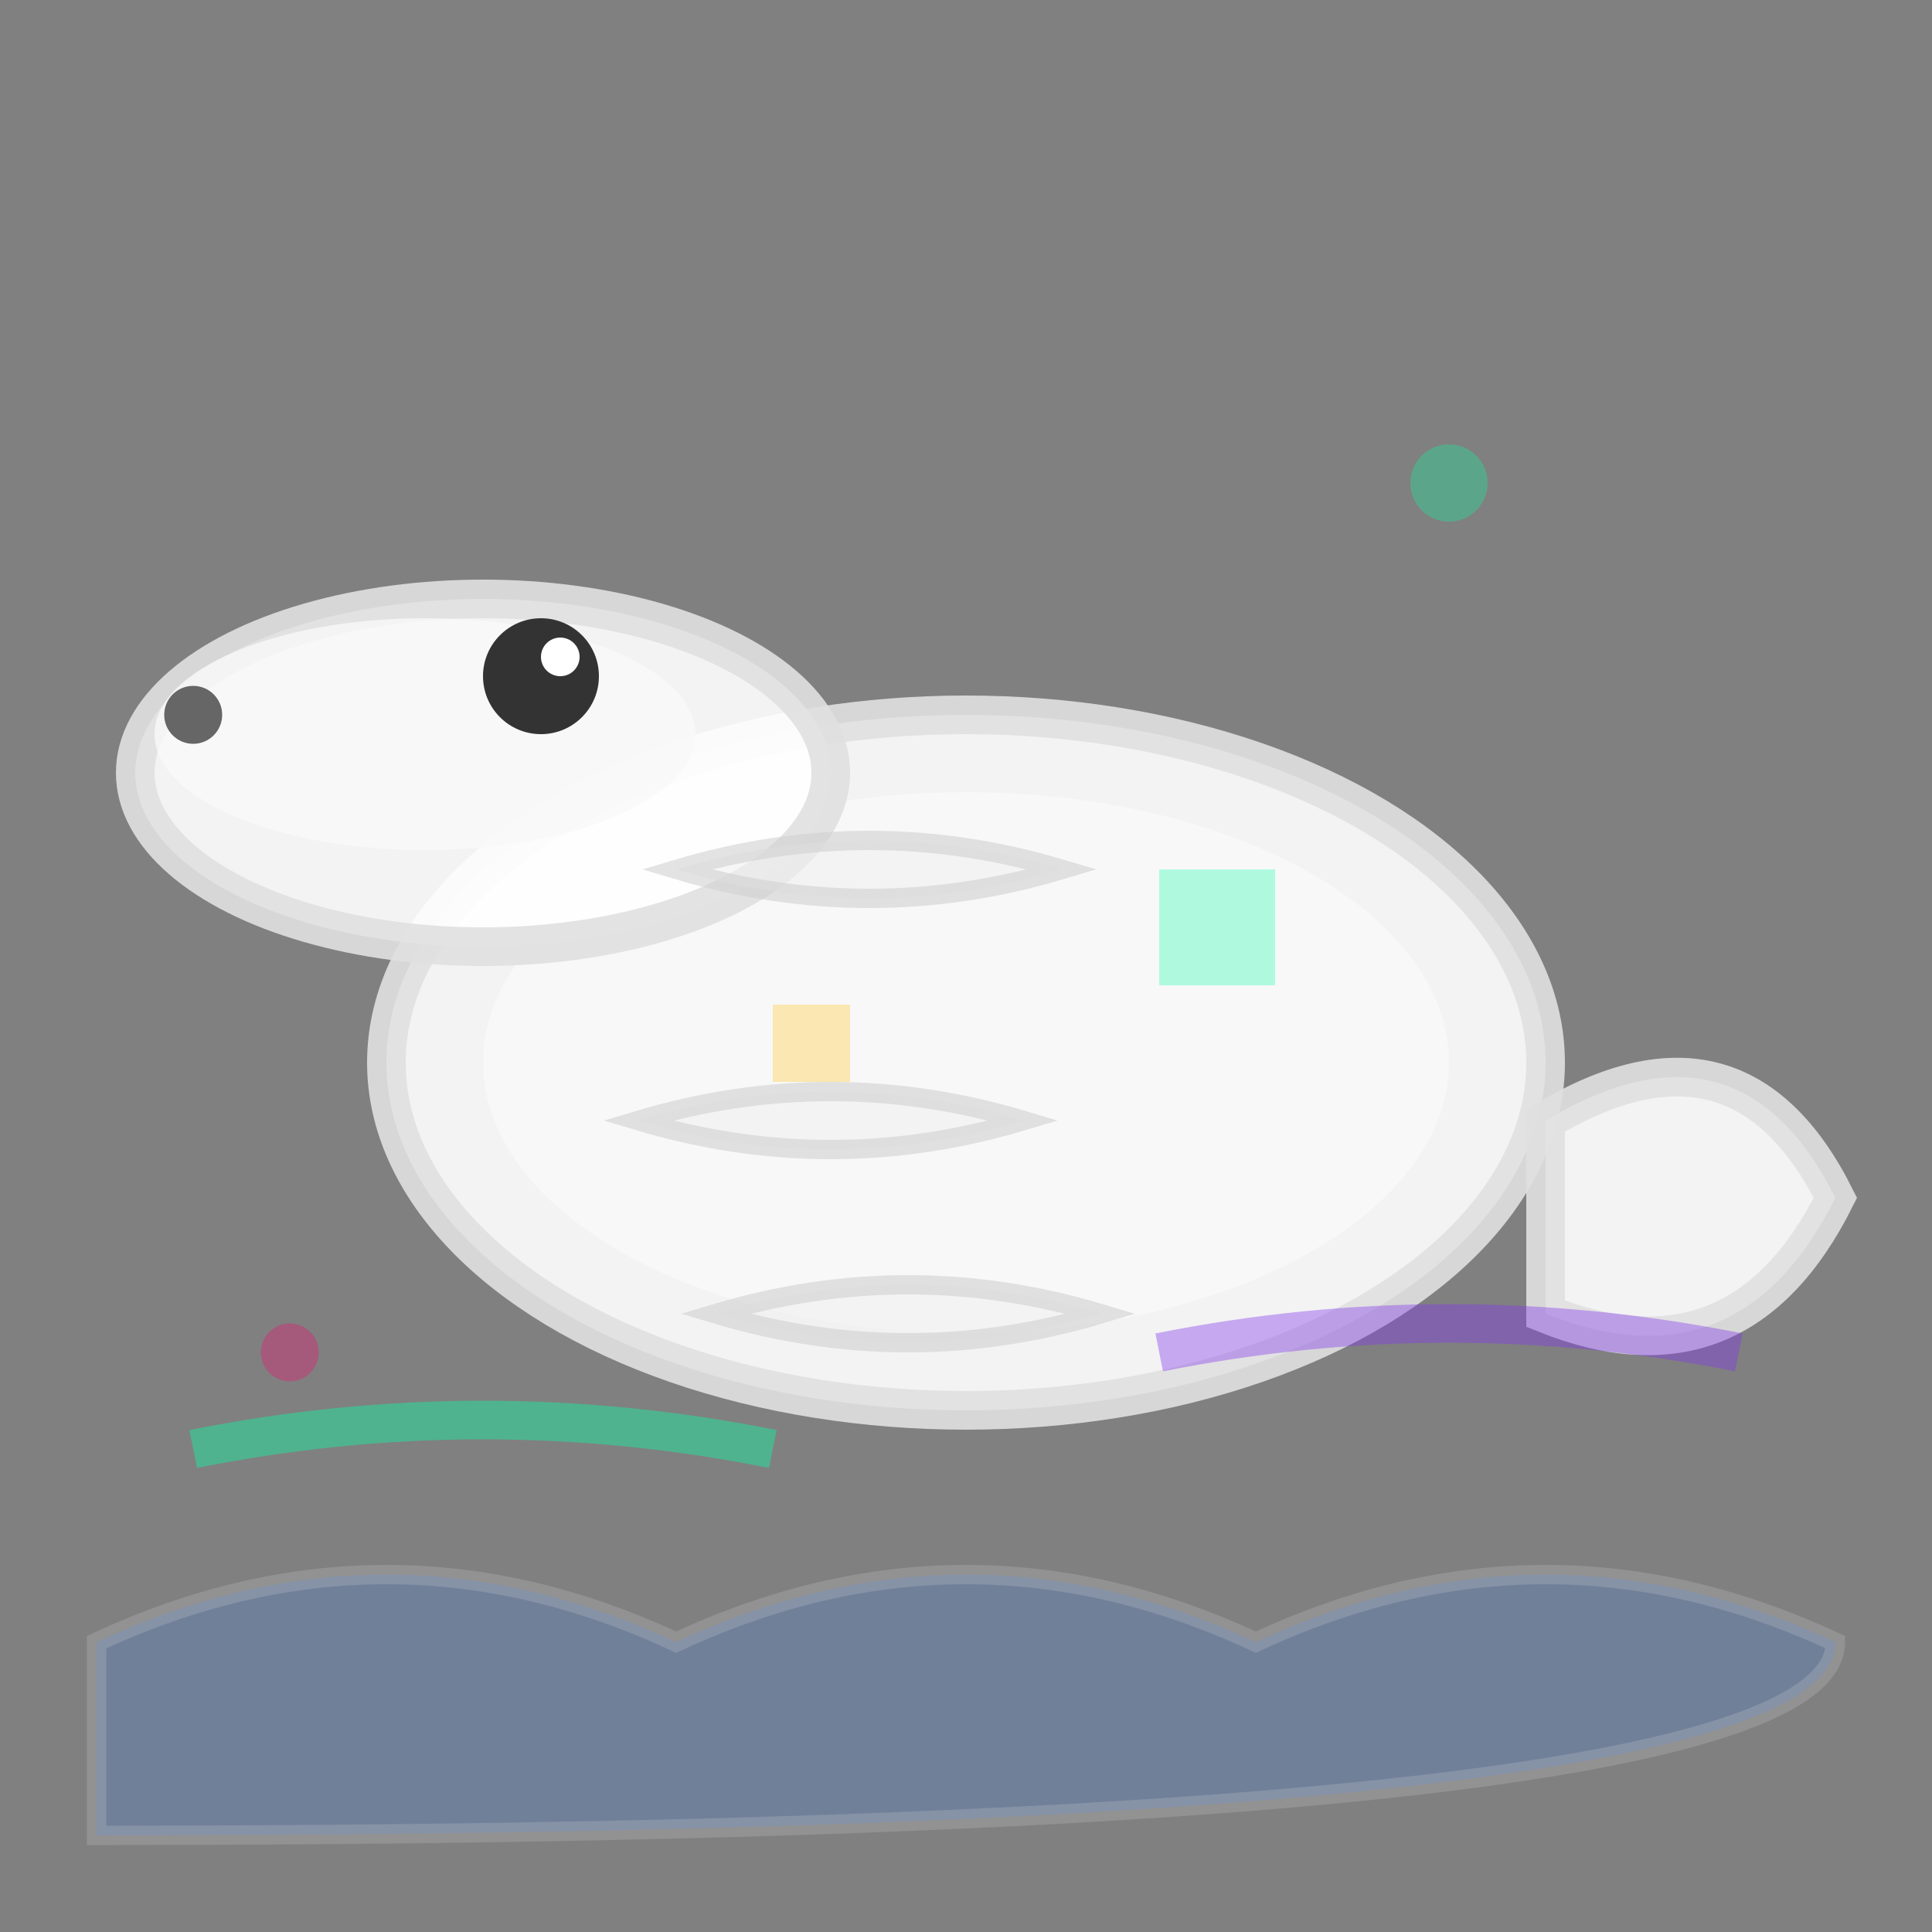 <svg width="40" height="40" viewBox="0 0 100 100" xmlns="http://www.w3.org/2000/svg">
    <rect x="0" y="0" width="100" height="100" fill="#808080" stroke="none"/>
    <ellipse cx="50" cy="55" rx="30" ry="18" fill="#FFFFFF" stroke="#E0E0E0" stroke-width="2" opacity="0.9"/>
    <ellipse cx="50" cy="55" rx="25" ry="14" fill="#F8F8F8" opacity="0.8"/>
    
    <ellipse cx="25" cy="40" rx="18" ry="9" fill="#FFFFFF" stroke="#E0E0E0" stroke-width="2" opacity="0.9"/>
    <ellipse cx="22" cy="38" rx="14" ry="6" fill="#F8F8F8" opacity="0.8"/>
    
    <circle cx="28" cy="35" r="3" fill="#333333"/>
    <circle cx="29" cy="34" r="1" fill="#FFFFFF"/>
    
    <circle cx="10" cy="37" r="1.5" fill="#666666"/>
    
    <path d="M 80,58 Q 90,52 95,62 Q 90,72 80,68 Z" fill="#FFFFFF" stroke="#E0E0E0" stroke-width="2" opacity="0.9"/>
    
    <path d="M 35,45 Q 45,42 55,45 Q 45,48 35,45 Z" fill="#F0F0F0" stroke="#D0D0D0" stroke-width="1" opacity="0.6"/>
    <path d="M 33,58 Q 43,55 53,58 Q 43,61 33,58 Z" fill="#F0F0F0" stroke="#D0D0D0" stroke-width="1" opacity="0.6"/>
    <path d="M 37,68 Q 47,65 57,68 Q 47,71 37,68 Z" fill="#F0F0F0" stroke="#D0D0D0" stroke-width="1" opacity="0.6"/>
    
    <rect x="60" y="45" width="6" height="6" fill="#06FFA5" opacity="0.3"/>
    <rect x="40" y="52" width="4" height="4" fill="#FFBE0B" opacity="0.3"/>
    
    <path d="M 5,85 Q 20,78 35,85 Q 50,78 65,85 Q 80,78 95,85 Q 95,95 5,95 Z" 
          fill="#3A86FF" opacity="0.2" stroke="#E0E0E0" stroke-width="1"/>
    
    <path d="M 10,75 Q 25,72 40,75" stroke="#06FFA5" stroke-width="2" fill="none" opacity="0.4"/>
    <path d="M 60,70 Q 75,67 90,70" stroke="#8338EC" stroke-width="2" fill="none" opacity="0.4"/>
    
    <circle cx="75" cy="25" r="2" fill="#06FFA5" opacity="0.3"/>
    <circle cx="15" cy="70" r="1.5" fill="#FF006E" opacity="0.3"/>
</svg>